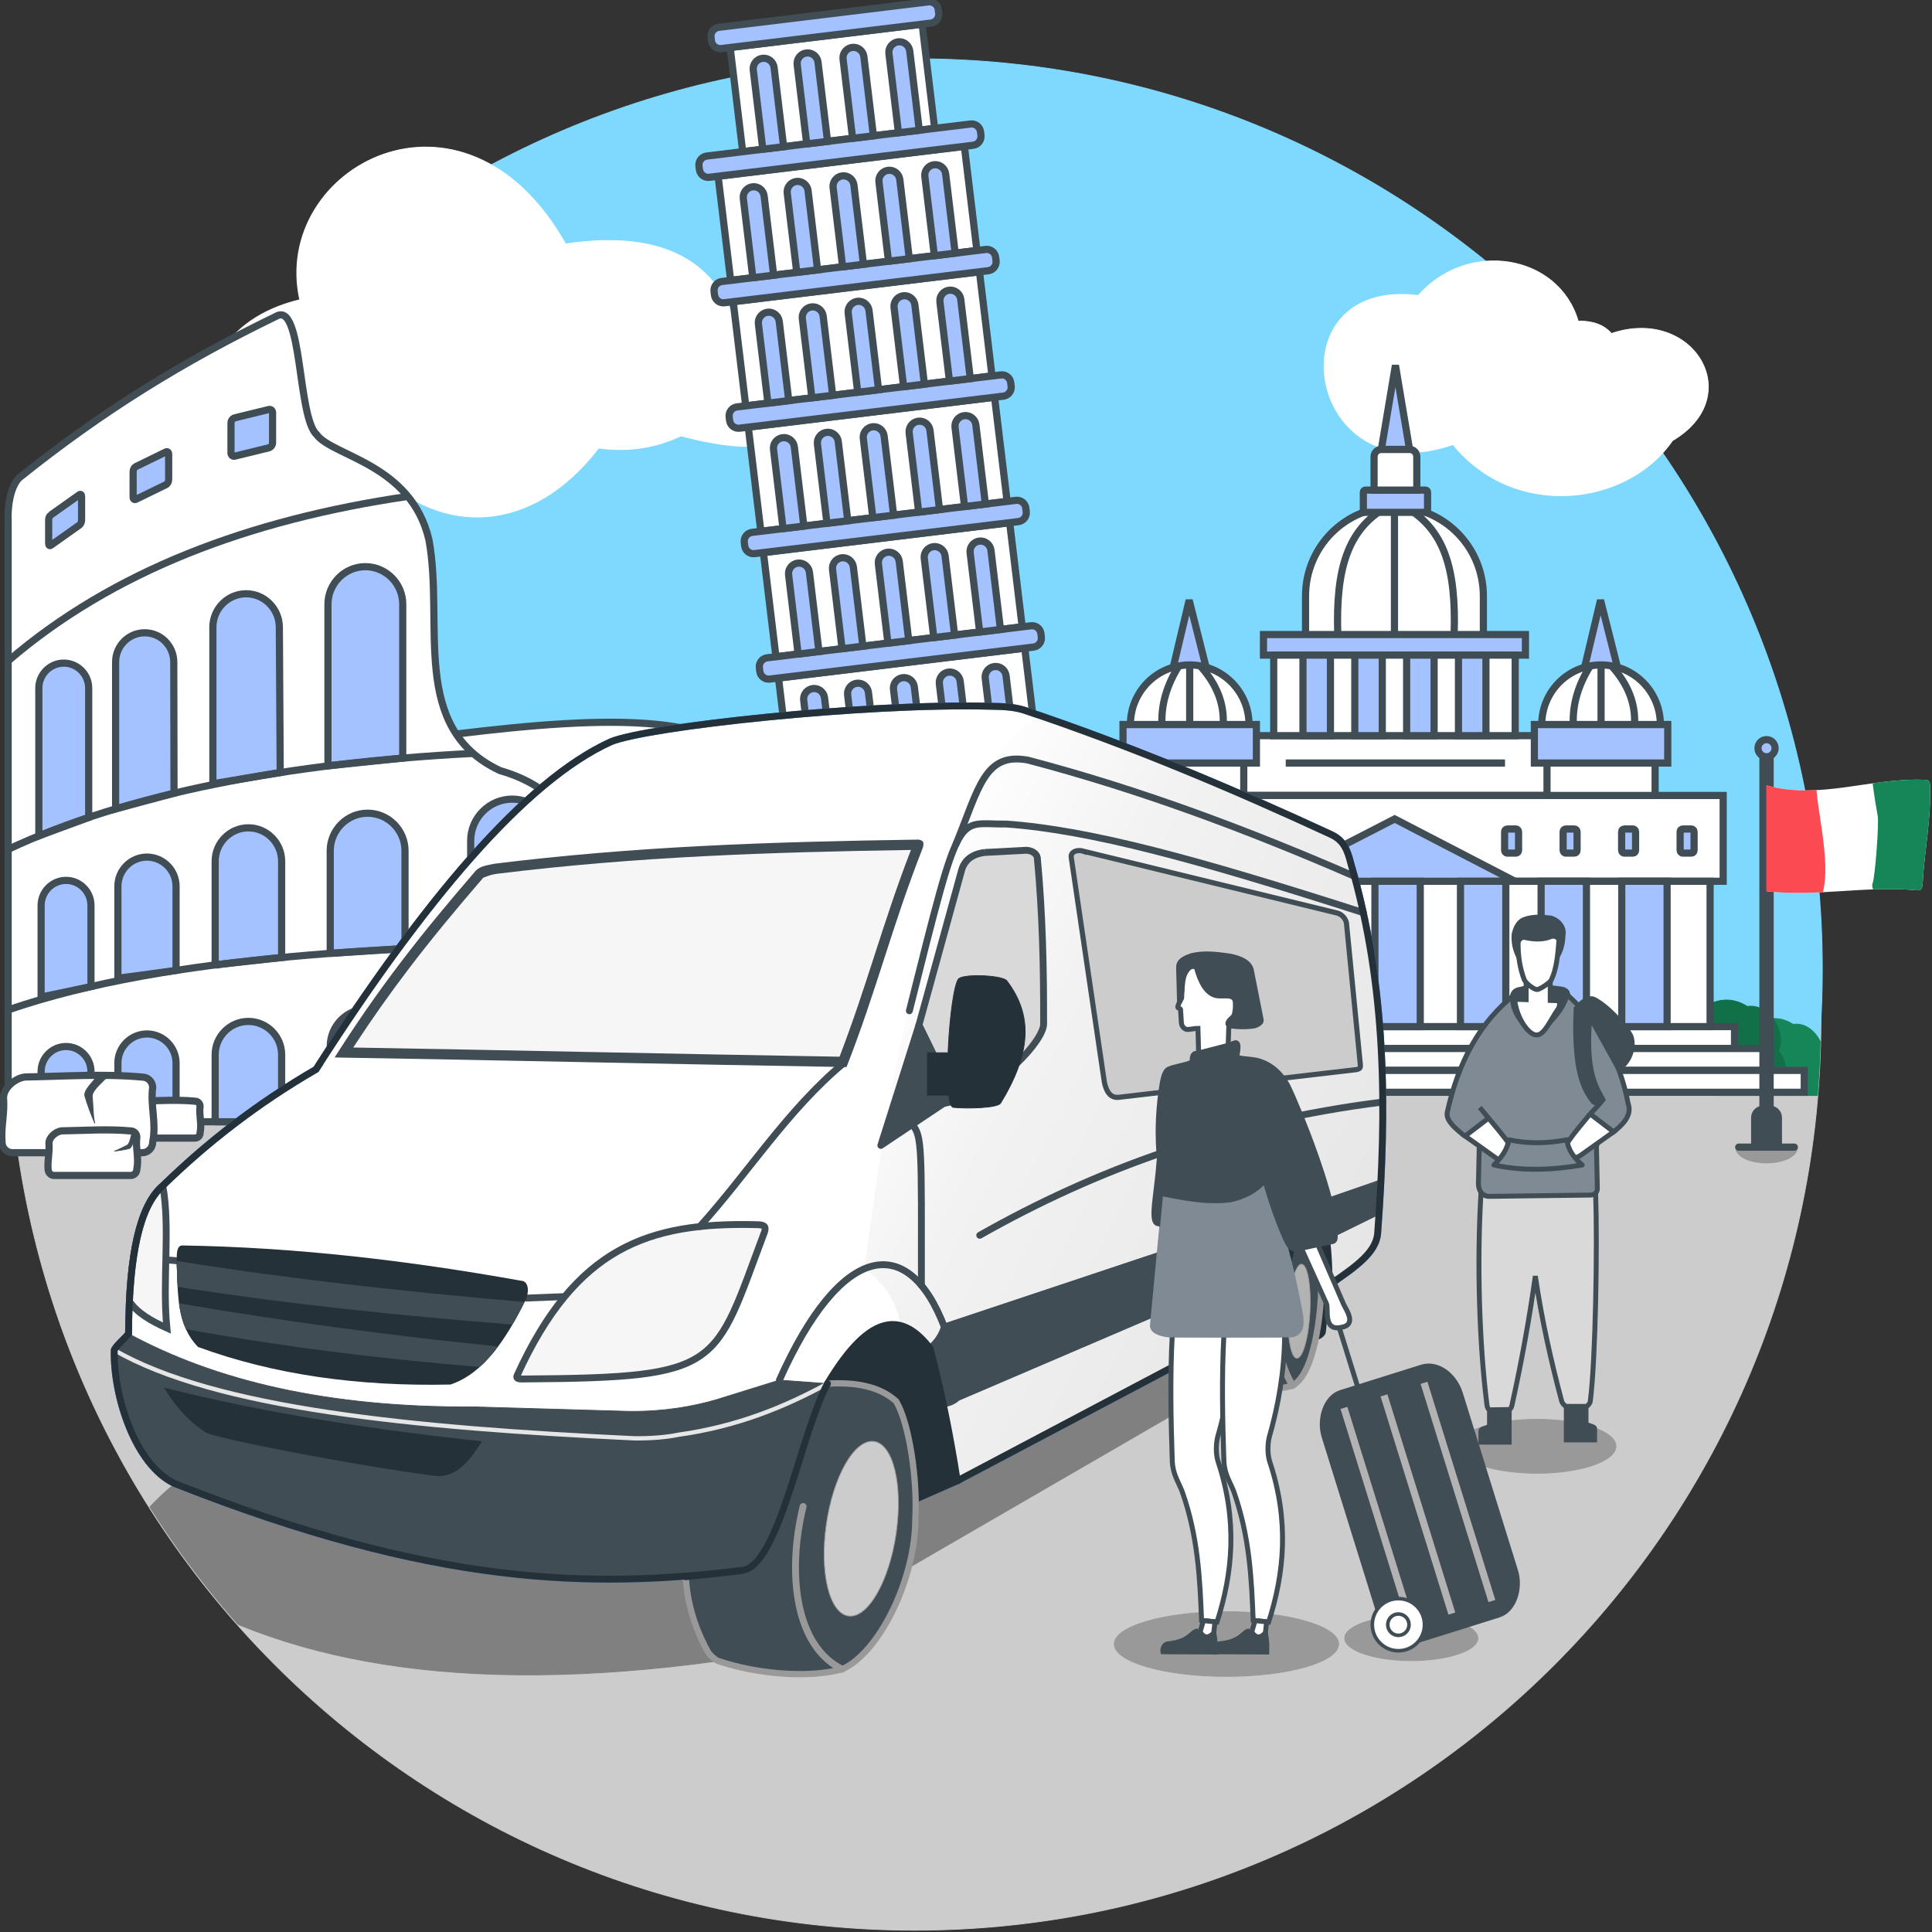 <?xml version="1.0" encoding="UTF-8"?>
<!DOCTYPE svg  PUBLIC '-//W3C//DTD SVG 1.1//EN'  'http://www.w3.org/Graphics/SVG/1.1/DTD/svg11.dtd'>
<svg width="2154px" height="2154px" clip-rule="evenodd" fill-rule="evenodd" image-rendering="optimizeQuality" shape-rendering="geometricPrecision" text-rendering="geometricPrecision" version="1.1" viewBox="0 0 2154000 2154000" xml:space="preserve" xmlns="http://www.w3.org/2000/svg">
 <rect x="0" y="0" width="2154000" height="2154000" fill="#333333" stroke="none"/>
 <defs>
  <style type="text/css">
   
    .str27 {stroke:white;stroke-width:77140;stroke-miterlimit:2.613}
    .str12 {stroke:#414D54;stroke-width:5500;stroke-miterlimit:2.613}
    .str31 {stroke:#414D54;stroke-width:5510;stroke-miterlimit:2.613}
    .str32 {stroke:#808A94;stroke-width:5510;stroke-miterlimit:2.613}
    .str33 {stroke:#414D54;stroke-width:5510;stroke-miterlimit:2.613}
    .str34 {stroke:#414D54;stroke-width:5510;stroke-miterlimit:2.613}
    .str39 {stroke:#414D54;stroke-width:4000;stroke-miterlimit:2.613}
    .str7 {stroke:#414D54;stroke-width:8000;stroke-miterlimit:2.613}
    .str38 {stroke:#B3B3B3;stroke-width:8000;stroke-miterlimit:2.613}
    .str10 {stroke:#414D54;stroke-width:8040;stroke-miterlimit:2.613}
    .str8 {stroke:#3E7DFF;stroke-width:1690;stroke-miterlimit:2.613}
    .str9 {stroke:#3E7DFF;stroke-width:1690;stroke-miterlimit:2.613}
    .str35 {stroke:#414D54;stroke-width:16000;stroke-miterlimit:2.613}
    .str6 {stroke:#117048;stroke-width:900;stroke-miterlimit:2.613}
    .str4 {stroke:#168658;stroke-width:900;stroke-miterlimit:2.613}
    .str2 {stroke:#7FD9FF;stroke-width:900;stroke-miterlimit:2.613}
    .str0 {stroke:gray;stroke-width:900;stroke-miterlimit:2.613}
    .str5 {stroke:#999999;stroke-width:900;stroke-miterlimit:2.613}
    .str28 {stroke:#999999;stroke-width:900;stroke-miterlimit:2.613}
    .str1 {stroke:#CCCCCC;stroke-width:900;stroke-miterlimit:2.613}
    .str3 {stroke:white;stroke-width:900;stroke-miterlimit:2.613}
    .str22 {stroke:#999999;stroke-width:7000;stroke-linecap:round;stroke-miterlimit:2.613}
    .str21 {stroke:#253138;stroke-width:7660;stroke-linecap:round;stroke-miterlimit:2.613}
    .str15 {stroke:#3E7DFF;stroke-width:7660;stroke-linecap:round;stroke-miterlimit:2.613}
    .str16 {stroke:#414D54;stroke-width:7660;stroke-linecap:round;stroke-miterlimit:2.613}
    .str25 {stroke:#999999;stroke-width:7660;stroke-linecap:round;stroke-miterlimit:2.613}
    .str26 {stroke:white;stroke-width:7660;stroke-linecap:round;stroke-miterlimit:2.613}
    .str24 {stroke:#E6E6E6;stroke-width:4790;stroke-linecap:round;stroke-miterlimit:2.613}
    .str20 {stroke:#253138;stroke-width:860;stroke-linecap:round;stroke-miterlimit:2.613}
    .str17 {stroke:#414D54;stroke-width:860;stroke-linecap:round;stroke-miterlimit:2.613}
    .str14 {stroke:gray;stroke-width:860;stroke-linecap:round;stroke-miterlimit:2.613}
    .str23 {stroke:#999999;stroke-width:860;stroke-linecap:round;stroke-miterlimit:2.613}
    .str30 {stroke:#414D54;stroke-width:7540;stroke-linecap:round;stroke-miterlimit:2.613}
    .str18 {stroke:#414D54;stroke-width:5740;stroke-linecap:round;stroke-miterlimit:2.613}
    .str13 {stroke:#414D54;stroke-width:5500;stroke-linecap:round;stroke-linejoin:round;stroke-miterlimit:2.613}
    .str11 {stroke:#3E7DFF;stroke-width:5210;stroke-linecap:round;stroke-linejoin:round;stroke-miterlimit:2.613}
    .str19 {stroke:#414D54;stroke-width:7660;stroke-linecap:round;stroke-linejoin:round;stroke-miterlimit:2.613}
    .str36 {stroke:#414D54;stroke-width:8000;stroke-linecap:round;stroke-linejoin:round;stroke-miterlimit:2.613}
    .str29 {stroke:#999999;stroke-width:8000;stroke-linecap:round;stroke-linejoin:round;stroke-miterlimit:2.613}
    .str37 {stroke:#414D54;stroke-width:900;stroke-linecap:round;stroke-linejoin:round;stroke-miterlimit:2.613}
    .fil3 {fill:none}
    .fil2 {fill:none;fill-rule:nonzero}
    .fil8 {fill:#117048}
    .fil24 {fill:#168658}
    .fil6 {fill:#168658}
    .fil19 {fill:#253138}
    .fil10 {fill:#3E7DFF}
    .fil13 {fill:#414D54}
    .fil4 {fill:#7FD9FF}
    .fil17 {fill:gray}
    .fil1 {fill:gray}
    .fil15 {fill:#808A94}
    .fil16 {fill:#808A94}
    .fil7 {fill:#999999}
    .fil23 {fill:#999999}
    .fil9 {fill:#A3C2FF}
    .fil21 {fill:#B3B3B3}
    .fil0 {fill:#CCCCCC}
    .fil20 {fill:#CCCCCC}
    .fil14 {fill:#D9D9D9}
    .fil22 {fill:#F6F6F6}
    .fil25 {fill:#FC4A53}
    .fil5 {fill:white}
    .fil11 {fill:#3E7DFF;fill-rule:nonzero}
    .fil12 {fill:#414D54;fill-rule:nonzero}
    .fil18 {fill:url(#a)}
   
  </style>
   <clipPath id="e">
    <path d="m23250 968630c-9130 54830-13880 111150-13880 168590 0 560450 452370 1014780 1010390 1014780s1010380-454330 1010380-1014780c0-30840-1370-61370-4050-91510l-2002840-77080z"/>
   </clipPath>
   <clipPath id="d">
    <path d="m10930 1080330c-1030 18830-1560 37800-1560 56890 0 560450 452370 1014780 1010390 1014780 558010 0 1010380-454330 1010380-1014770 1040-18830 1560-37800 1560-56890 0-560450-452360-1014780-1010380-1014780s-1010380 454330-1010390 1014770z"/>
   </clipPath>
   <clipPath id="c">
    <path d="m196960 1407510c0-10810 120-18370 5950-18950 126460 1980 252510 16800 378310 39390 7440 80 9680 11260 4470 21940-21900 44190-46930 81500-83410 93740-102900 2290-197140-10940-281490-41890-24080-24930-22210-57860-23830-94230z"/>
   </clipPath>
    <clipPath id="b">
     <path d="m2143600 984880c1960-36730 9740-72780 8200-109550-50-4970-2220-5870-6900-5950-60720-2130-116520 22550-175380 6280v117980c52700 6430 109500-5910 163770-1370 6990 860 9820 1060 10310-7390z"/>
    </clipPath>
  <linearGradient id="a" x1="1538960" x2="966230" y1="1372570" y2="1078350" gradientUnits="userSpaceOnUse">
   <stop stop-color="#E6E6E6" offset="0"/>
   <stop stop-color="#F2F2F2" offset=".671"/>
   <stop stop-color="#fff" offset="1"/>
  </linearGradient>
 </defs>
 
  
  <path class="fil0" d="m23250 968630c-9130 54830-13880 111150-13880 168590 0 560450 452370 1014780 1010390 1014780s1010380-454330 1010380-1014780c0-30840-1370-61370-4050-91510l-2002840-77080z"/>
  <g clip-path="url(#e)">
   
    
     <path id="1" class="fil1" d="m195020 1654110c127950 41770 455470 12740 583420 54510 73910 24130 53500 93140 22150 143200-289650 39850-491480 960-632860-92150-41660-30620-19780-66960 27290-105560z"/>
     <path class="fil2 str0" d="m195020 1654110c127950 41770 455470 12740 583420 54510 73910 24130 53500 93140 22150 143200-289650 39850-491480 960-632860-92150-41660-30620-19780-66960 27290-105560z"/>
    
   
  </g>
  <path class="fil3 str1" d="m23250 968630c-9130 54830-13880 111150-13880 168590 0 560450 452370 1014780 1010390 1014780s1010380-454330 1010380-1014780c0-30840-1370-61370-4050-91510l-2002840-77080z"/>
  <path class="fil4 str2" d="m24810 1248930c-9120-54830-13880-111150-13880-168590 0-560450 452370-1014780 1010390-1014780s1010380 454330 1010380 1014780c0 30840-1370 61370-4050 91510l-2002840 77080z"/>
  <path class="fil5 str3" d="m630540 271960c-113830-201930-328890-85270-296330 62250-174000 41820-112990 268450 87160 192580 70480 70570 171620 69820 245970-27230 31930 4320 62660 220 92000-13620 207810 56900 193340-109730 66830-103100-19020-89790-83640-127430-195630-110880z"/>
  <path class="fil5 str3" d="m1759530 357960c-21760-74250-122720-91350-178370-28560-163940-19980-124170 223650 38770 166170 68670 84450 194450 68780 244730-4330 83990-49430 23150-150210-68070-119430-8960-10210-21790-14040-37060-13850z"/>
  
  <g clip-path="url(#d)">
   
    <path class="fil6 str4" d="m1917060 1190810c-7210 10180-7550 20350-3550 30530h123210c1740-11700 3330-23380-5820-33780 8740-19360-9650-48990-31700-45470-11420-7260-22850-8220-34270-4220-12900-6400-21290-4210-25550 5840-14370 1080-20350 8680-21350 20140-6970 7740-7790 16630-970 26960z"/>
   
  </g>
  <path class="fil3" d="m10930 1080330c-1030 18830-1560 37800-1560 56890 0 560450 452370 1014780 1010390 1014780 558010 0 1010380-454330 1010380-1014770 1040-18830 1560-37800 1560-56890 0-560450-452360-1014780-1010380-1014780s-1010380 454330-1010390 1014770z"/>
  <ellipse class="fil7 str5" cx="1713520" cy="1612470" rx="88100" ry="30080"/>
  <path class="fil8 str6" d="m1858070 1175530c-7910 11150-8280 22310-3900 33460h135050c1910-12830 3650-25630-6380-37020 9570-21230-10580-53700-34740-49840-12520-7960-25050-9010-37570-4630-14130-7010-23330-4610-28010 6410-15740 1180-22300 9500-23390 22070-7640 8480-8550 18220-1060 29550z"/>
  
   <rect class="fil5 str7" x="1367110" y="820190" width="401410" height="66680"/>
   <rect class="fil5 str7" x="1195150" y="886880" width="726030" height="95670"/>
   <rect class="fil5 str7" x="1182520" y="1144580" width="751300" height="24400"/>
   <rect class="fil5 str7" x="1143640" y="1168980" width="829060" height="24400"/>
   <rect class="fil5 str7" x="1104760" y="1193390" width="906820" height="24400"/>
   <rect class="fil5 str7" x="1209730" y="982540" width="696870" height="162040"/>
   <rect class="fil5 str7" x="1266150" y="850700" width="120520" height="36170"/>
   <rect class="fil5 str7" x="1724770" y="850700" width="120520" height="36170"/>
   <rect class="fil9 str7" x="1252060" y="807750" width="148710" height="42950"/>
   <rect class="fil9 str7" x="1710680" y="807750" width="148710" height="42950"/>
   <polygon class="fil9 str7" points="1308110 743740 1325800 669120 1344710 744100"/>
   <path class="fil5 str7" d="m1260290 807750c0-36680 29610-66410 66120-66410 36520 0 66130 29730 66130 66410h-132250z"/>
   <polygon class="fil9 str7" points="1766730 743740 1784430 669120 1803340 744100"/>
   <path class="fil5 str7" d="m1718910 807750c0-36680 29610-66410 66130-66410 36510 0 66120 29730 66120 66410h-132250z"/>
   <line class="fil3 str7" x1="1326410" x2="1326410" y1="807750" y2="741340"/>
   <line class="fil3 str7" x1="1785040" x2="1785040" y1="807750" y2="741340"/>
   <path class="fil3 str7" d="m1295460 807750c-950-22420 5530-44170 18840-65290"/>
   <path class="fil3 str7" d="m1754080 807750c-950-22420 5530-44170 18840-65290"/>
   <path class="fil3 str7" d="m1338020 742360c18850 20800 26950 42640 25720 65390"/>
   <path class="fil3 str7" d="m1796640 742360c18850 20800 26950 42640 25720 65390"/>
   <path class="fil5 str7" d="m1455550 664500c0-54990 44380-99570 99130-99570 54760 0 99140 44580 99140 99570v56610h-198270v-56610z"/>
   <rect class="fil9 str7" x="1408650" y="707450" width="292070" height="22940"/>
   <rect class="fil5 str7" x="1420070" y="730390" width="269230" height="89800"/>
   <line class="fil3 str7" x1="1554690" x2="1554690" y1="707450" y2="564930"/>
   <path class="fil3 str7" d="m1491490 707450c-2410-73570 11020-117050 54240-142120"/>
   <path class="fil3 str7" d="m1621240 707450c2410-73570-11020-117050-54240-142120"/>
   <path class="fil9 str7" d="m1.52e6 571200h71600v-22490c0-1270-1050-2320-2320-2320h-66960c-1280 0-2320 1050-2320 2320v22490z"/>
   <path class="fil5 str7" d="m1531970 546390h47630v-37260c0-4470-3660-8130-8130-8130h-31360c-4480 0-8140 3660-8140 8130v37260z"/>
   <polygon class="fil9 str7" points="1571500 501000 1540070 501000 1555780 407290"/>
   <polygon class="fil9 str7" points="1689060 982540 1419840 982540 1554940 913050"/>
   <rect class="fil9 str7" x="1258480" y="982540" width="50540" height="162040"/>
   <rect class="fil9 str7" x="1628300" y="982540" width="50540" height="162040"/>
   <rect class="fil9 str7" x="1532900" y="982540" width="50540" height="162040"/>
   <rect class="fil9 str7" x="1348380" y="982540" width="50540" height="162040"/>
   <rect class="fil9 str7" x="1718200" y="982540" width="50540" height="162040"/>
   <rect class="fil9 str7" x="1438290" y="982540" width="50540" height="162040"/>
   <rect class="fil9 str7" x="1808110" y="982540" width="50540" height="162040"/>
   
    <rect class="fil9 str7" x="1452690" y="730390" width="30620" height="89800"/>
    <rect class="fil9 str7" x="1510480" y="730390" width="30620" height="89800"/>
    <rect class="fil9 str7" x="1568270" y="730390" width="30620" height="89800"/>
    <rect class="fil9 str7" x="1626060" y="730390" width="30620" height="89800"/>
   
   <rect class="fil9 str7" x="1223800" y="924270" width="15550" height="26840" rx="2910" ry="2920"/>
   <rect class="fil9 str7" x="1419480" y="924270" width="15550" height="26840" rx="2910" ry="2920"/>
   <rect class="fil9 str7" x="1289030" y="924270" width="15550" height="26840" rx="2910" ry="2920"/>
   <rect class="fil9 str7" x="1742740" y="924270" width="15550" height="26840" rx="2910" ry="2920"/>
   <rect class="fil9 str7" x="1354250" y="924270" width="15550" height="26840" rx="2910" ry="2920"/>
   <rect class="fil9 str7" x="1807960" y="924270" width="15550" height="26840" rx="2910" ry="2920"/>
   <rect class="fil9 str7" x="1677510" y="924270" width="15550" height="26840" rx="2910" ry="2920"/>
   <rect class="fil9 str7" x="1873190" y="924270" width="15550" height="26840" rx="2910" ry="2920"/>
   <line class="fil3 str7" x1="1433480" x2="1677970" y1="850700" y2="850700"/>
  
  <path class="fil10 str8" d="m1151440 1234660h-89930v-90810c0-24730 20240-44970 44970-44970s44960 20240 44960 44970v90810z"/>
  
   <path class="fil10" d="m993570 1234660h-89930v-107910c0-24730 20230-44960 44960-44960s44970 20230 44970 44960v107910z"/>
   <path id="1" class="fil11" d="m903640 1233820h89930v1690h-89930l-840-850 840-840zm0 1690h-840v-850l840 850zm830-108760v107910h-1670v-107910h1670zm44130-45810v1690l-2260 60-2240 170-2200 280-2160 390-2130 500-2090 590-2050 700-2e3 790-1960 890-1900 980-1850 1060-1790 1160-1730 1230-1670 1310-1600 1390-1540 1470-1460 1530-1390 1600-1310 1670-1240 1730-1150 1790-1060 1850-980 1900-890 1950-790 2010-690 2040-600 2090-500 2130-380 2170-290 2200-170 2230-60 2260h-1670l60-2350 180-2320 290-2280 400-2260 520-2210 620-2170 720-2120 820-2080 930-2030 1010-1970 1110-1920 1190-1860 1280-1800 1360-1730 1450-1660 1510-1600 1600-1520 1660-1440 1730-1360 1800-1280 1860-1190 1910-1110 1980-1020 2030-920 2070-820 2130-720 2170-620 2210-520 2250-400 2290-290 2310-180 2350-60zm0 850v-850 850zm45800 44960h-1670l-60-2260-170-2230-280-2200-390-2170-500-2130-590-2090-700-2040-790-2010-890-1950-970-1900-1070-1850-1150-1790-1230-1730-1320-1670-1390-1600-1460-1530-1540-1470-1600-1390-1670-1310-1730-1230-1790-1160-1850-1060-1900-980-1950-890-2010-790-2040-700-2090-590-2130-500-2170-390-2200-280-2240-170-2260-60v-1690l2350 60 2320 180 2280 290 2250 400 2210 520 2170 620 2130 720 2080 820 2020 920 1980 1020 1910 1100 1860 1200 1800 1280 1730 1360 1670 1440 1590 1520 1520 1600 1440 1660 1360 1730 1280 1800 1200 1860 1100 1910 1020 1980 920 2030 820 2080 730 2120 620 2170 510 2210 400 2260 300 2280 170 2320 60 2350zm-1670 107910v-107910h1670v107910l-830 850-840-850zm1670 0v850h-830l830-850z"/>
  
  
   <path class="fil10" d="m1000850 1010560h-89930v-109970c0-24730 20240-44960 44970-44960s44960 20230 44960 44960v109970z"/>
   <path id="1" class="fil11" d="m910920 1009710h89930v1700h-89930l-840-850 840-850zm0 1700h-840v-850l840 850zm840-110820v109970h-1680v-109970h1680zm44130-45810v1690l-2270 60-2230 170-2200 290-2170 390-2130 490-2090 600-2050 690-2e3 800-1950 880-1900 980-1850 1070-1790 1150-1730 1230-1670 1310-1600 1390-1540 1470-1460 1530-1390 1600-1320 1670-1230 1730-1150 1790-1060 1850-980 1900-890 1950-790 2010-700 2040-590 2090-500 2130-390 2170-280 2200-170 2230-60 2260h-1680l60-2350 180-2320 290-2280 410-2250 510-2220 620-2170 730-2130 820-2070 920-2030 1010-1980 1110-1910 1200-1860 1280-1800 1360-1730 1440-1670 1520-1590 1590-1520 1670-1440 1730-1360 1790-1280 1860-1200 1920-1100 1970-1020 2030-920 2080-820 2130-720 2170-620 2210-520 2250-400 2280-290 2320-180 2350-60zm0 850v-850 850zm45800 44960h-1680l-60-2260-170-2230-280-2200-390-2170-490-2130-600-2090-690-2040-800-2010-880-1950-980-1900-1070-1850-1150-1790-1230-1730-1310-1670-1390-1600-1470-1530-1530-1470-1610-1390-1660-1310-1740-1230-1790-1150-1840-1070-1910-980-1950-880-2e3 -800-2050-690-2090-600-2130-490-2170-390-2200-290-2230-170-2260-60v-1690l2340 60 2320 180 2290 290 2250 400 2210 520 2170 620 2120 720 2080 820 2030 920 1970 1020 1920 1100 1860 1200 1800 1280 1730 1360 1660 1440 1590 1520 1520 1590 1450 1670 1360 1730 1280 1800 1190 1860 1110 1910 1020 1980 920 2030 820 2070 720 2130 620 2170 520 2220 400 2250 290 2280 180 2320 60 2350zm-1680 109970v-109970h1680v109970l-840 850-840-850zm1680 0v850h-840l840-850z"/>
  
  <path class="fil10 str9" d="m1282430 1234660h-80940v-81730c0-22260 18210-40470 40470-40470s40470 18210 40470 40470v81730z"/>
  <path class="fil5 str7" d="m524780 937450c70460 82460 111550 230770 182010 313230h197620c-18440-126760-36890-253520-55330-380280-29810-78110-172720-72460-340480-52020-4400 61640 20580 57430 16180 119070z"/>
  <path class="fil5 str7" d="m353120 484680c-21660-19930-15720-148150-44740-132290-104040 50400-194470 106050-287280 180620-9720 10370-12830 31920-12030 48330v669340h697720c-5210-170360-11630-352800-149170-391460-101450-47520-62150-162700-79390-257340-19650-84570-107270-93030-125110-117200z"/>
  <path class="fil9 str7" d="m524780 1250680h92620v-93540c0-25480-20840-46320-46310-46320s-46310 20840-46310 46320v93540z"/>
  <path class="fil9 str7" d="m724560 1250680h92630v-111150c0-25480-20850-46320-46320-46320s-46310 20840-46310 46320v111150z"/>
  <path class="fil9 str7" d="m524780 1050520h92620v-113270c0-25470-20840-46310-46310-46310s-46310 20840-46310 46310v113270z"/>
  <path class="fil9 str7" d="m724560 1025320h92630v-133370c0-25480-20850-46320-46320-46320s-46310 20840-46310 46320v133370z"/>
  <path class="fil9 str7" d="m131440 1250680h64840v-65480c0-17830-14590-32420-32420-32420-17840 0-32420 14590-32420 32420v65480z"/>
  <path class="fil9 str7" d="m131440 1090680 64840-8760v-93780c0-17910-14590-32560-32420-32560s-32420 14650-32420 32560v102540z"/>
  <path class="fil9 str7" d="m128900 901870 65110-17490-270-146330c-40-17920-14590-32570-32420-32570-17840 0-32420 14660-32420 32570v163820z"/>
  <path class="fil9 str7" d="m239880 1250670h74110v-74820c0-20380-16670-37060-37050-37060s-37060 16680-37060 37060v74820z"/>
  <path class="fil9 str7" d="m239890 1075770 74100-8260v-107350c0-20460-16680-37210-37050-37210h-10c-20370 0-37040 16750-37040 37210v115610z"/>
  <path class="fil9 str7" d="m237340 873780 75070-12430-970-162150c-110-20470-16670-37210-37040-37210h-10c-20370 0-37050 16750-37050 37210v174580z"/>
  <path class="fil9 str7" d="m45850 1250680h55570v-56130c0-15280-12500-27790-27780-27790h-10c-15280 0-27780 12510-27780 27790v56130z"/>
  <path class="fil9 str7" d="m45850 1111610 55570-11670v-90480c0-15350-12500-27910-27780-27910h-10c-15280 0-27780 12560-27780 27910v102150z"/>
  <path class="fil9 str7" d="m43300 931920 55580-20530v-144170c0-15350-12500-27910-27780-27910h-10c-15280 0-27790 12560-27790 27910v164700z"/>
  <path class="fil9 str7" d="m368190 1250670h83360v-84180c0-22930-18760-41680-41680-41680-22930 0-41680 18750-41680 41680v84180z"/>
  <path class="fil9 str7" d="m368180 1062940 83370-5410v-109020c0-23030-18760-41870-41680-41870h-10c-22920 0-41680 18840-41680 41870v114430z"/>
  <path class="fil9 str7" d="m365640 853800 83370-8600v-171550c0-23030-18760-41860-41680-41860h-10c-22920 0-41680 18840-41680 41860v180150z"/>
  <path class="fil3 str7" d="m9070 1125930c183680-62780 428830-69480 682160-77840"/>
  <path class="fil3 str7" d="m9070 946930c132390-62100 312300-96430 518470-106970"/>
  <path class="fil3 str7" d="m9070 736890c116500-100110 268200-157430 445650-183440"/>
  <path class="fil9 str7" d="m56680 574110 31860-22570c1330-940 2410-70 2410 1920v26590c0 1990-1080 4380-2410 5320l-31860 22570c-1330 940-2420 80-2420-1910v-26590c0-1990 1090-4390 2420-5330z"/>
  <path class="fil9 str7" d="m151580 520150 33290-16230c1740-850 3160 220 3160 2370v28690c0 2150-1420 4610-3160 5460l-33290 16230c-1730 850-3160-220-3160-2370v-28700c0-2150 1430-4600 3160-5450z"/>
  <path class="fil9 str7" d="m261860 465820 37700-9230c2370-580 4320 1e3 4320 3520v33570c0 2520-1950 5050-4320 5630l-37700 9240c-2380 580-4320-1e3 -4320-3520v-33570c0-2520 1940-5060 4320-5640z"/>
  
   
    
     <polygon class="fil5" points="814070 52950 1028060 26970 1042040 143120 828050 169100"/>
     <path id="1" class="fil12" d="m1028540 30960-213990 25980-960-7980 213990-25980 4430 3510-3470 4470zm-960-7980 3950-480 480 3990-4430-3510zm10520 120620-13990-116150 7900-960 13980 116150-3470 4470-4420-3510zm7890-960 480 3990-3950 480 3470-4470zm-218420 22480 213990-25990 960 7980-213990 25980-4430-3510 3470-4460zm960 7970-3950 480-480-3990 4430 3510zm-10510-120620 13980 116150-7900 960-13980-116150 3470-4470 4430 3510zm-7900 960-480-3990 3950-480-3470 4470z"/>
    
    <polygon class="fil5 str10" points="800620 196480 1075190 163150 1089170 279300 814600 312640"/>
    <polygon class="fil5 str10" points="817450 336340 1092020 303010 1106000 419160 831430 452500"/>
    <polygon class="fil5 str10" points="834280 476200 1108850 442860 1122840 559020 848260 592360"/>
    <polygon class="fil5 str10" points="851120 616060 1125690 582720 1139670 698880 865100 732220"/>
    <polygon class="fil5 str10" points="867950 755920 1142520 722580 1156500 838740 881930 872070"/>
    <polygon class="fil5 str10" points="884790 895780 1159360 862440 1173340 978600 898770 1011930"/>
    <polygon class="fil5 str10" points="901620 1035640 1176190 1002300 1190170 1118450 915600 1151790"/>
   
   
    
     <path class="fil9" d="m801420 30440 233590-28360c5430-670 10400 3240 11060 8670l470 3960c660 5430-3250 10410-8680 11070l-233590 28360c-5430 660-10400-3240-11050-8670l-480-3970c-660-5420 3250-10410 8680-11060z"/>
     <path id="1" class="fil12" d="m1035490 6060-233590 28360-960-7970 233590-28360 960 7970zm14530 4210-7900 960-100-600-160-560-100-270-110-270-120-260-140-250-150-240-160-240-170-230-180-220-400-420-220-190-210-180-230-170-250-170-240-150-250-130-270-130-270-110-260-100-280-90-280-70-290-60-290-50-290-30-290-20h-310l-300 10-310 30-960-7970 710-70 700-30h700l690 40 690 80 680 100 670 140 650 170 650 210 630 230 620 270 600 280 590 330 570 340 550 380 530 390 530 430 490 450 470 470 450 490 430 530 410 540 370 550 360 580 320 610 300 620 270 640 240 650 200 670 170 680 140 700 110 710zm-7420 4920-480-3960 7900-960 470 3960-7890 960zm-4260 14580-960-7980 310-50 300-60 290-70 280-90 280-100 270-110 260-130 260-140 250-150 240-160 230-170 220-190 210-190 210-210 190-210 180-220 180-240 160-240 150-240 140-250 120-260 110-260 100-280 90-270 70-270 60-290 50-280 30-280 10-300 10-290-40-600 7890-960 70 710 30 710v710l-40 700-80 690-110 690-140 660-170 670-210 650-240 630-260 620-290 610-320 590-360 570-370 550-400 540-420 520-450 490-470 470-500 450-510 430-540 400-560 380-580 360-590 320-620 300-630 260-650 240-670 200-670 170-690 140-710 110zm-234550 20380 233590-28360 960 7980-233590 28360-960-7980zm-14520-4200 7890-960 50 300 60 290 70 290 80 270 100 280 110 260 130 260 280 500 160 230 180 230 180 220 190 210 210 210 210 190 220 180 230 180 240 160 250 150 250 140 260 120 270 120 260 90 280 90 290 80 280 60 290 40 290 30 300 20h300l300-10 310-30 960 7980-700 60-710 40-690-10-700-40-690-70-680-110-670-140-650-170-640-200-640-240-610-260-610-290-590-320-570-350-550-370-530-400-520-430-500-450-470-470-450-490-430-520-400-540-380-560-360-580-320-600-300-620-270-640-230-650-210-680-170-680-140-690-100-710zm7420-4930 470 3970-7890 960-480-3970 7900-960zm4250-14570 960 7970-300 50-300 60-300 70-280 90-280 100-270 120-260 120-260 140-240 150-240 160-240 180-220 180-420 400-190 220-180 220-180 230-160 240-150 240-130 250-130 260-110 260-100 280-90 270-70 270-60 290-50 280-30 290-10 290v300l10 290 30 300-7900 960-70-710-30-710 10-700 40-700 70-700 110-680 140-670 180-660 200-660 240-630 260-620 290-600 330-600 350-570 370-550 400-530 420-520 450-500 470-470 500-450 520-430 530-400 560-380 580-350 600-330 610-290 630-270 660-240 660-200 680-170 690-140 700-100z"/>
    
    <path class="fil9 str10" d="m787920 173980 294250-35730c5410-660 10370 3250 11020 8680l480 3960c650 5430-3240 10410-8640 11060l-294250 35730c-5410 660-10370-3250-11020-8680l-480-3960c-650-5430 3240-10410 8640-11060z"/>
    <path class="fil9 str10" d="m804760 313840 294250-35730c5410-660 10360 3250 11010 8680l480 3960c660 5430-3230 10410-8640 11060l-294250 35730c-5400 650-10360-3250-11020-8680l-470-3960c-660-5430 3230-10410 8640-11060z"/>
    <path class="fil9 str10" d="m821590 453690 294250-35720c5410-660 10370 3250 11020 8680l480 3960c650 5420-3240 10400-8640 11060l-294260 35730c-5400 650-10360-3250-11010-8680l-480-3960c-650-5430 3230-10410 8640-11070z"/>
    <path class="fil9 str10" d="m838430 593550 294250-35720c5400-660 10360 3250 11010 8670l480 3960c650 5430-3240 10410-8640 11070l-294250 35720c-5410 660-10370-3240-11020-8670l-480-3960c-650-5430 3240-10410 8650-11070z"/>
    <path class="fil9 str10" d="m855260 733410 294250-35730c5410-650 10360 3250 11020 8680l470 3960c660 5430-3230 10410-8640 11070l-294250 35720c-5400 660-10360-3240-11020-8670l-470-3970c-660-5430 3230-10400 8640-11060z"/>
    <path class="fil9 str10" d="m872090 873270 294250-35730c5410-650 10370 3250 11020 8680l480 3960c650 5430-3240 10410-8640 11070l-294250 35720c-5410 660-10370-3250-11020-8680l-480-3960c-650-5430 3240-10410 8640-11060z"/>
    <path class="fil9 str10" d="m888930 1013130 294250-35730c5410-660 10360 3250 11010 8680l480 3960c660 5430-3230 10410-8640 11060l-294250 35730c-5400 660-10360-3250-11020-8680l-470-3960c-660-5430 3230-10410 8640-11060z"/>
   
   
    <path class="fil9 str10" d="m850450 166380 23210-2810-10630-88360c-770-6380-6620-10970-13000-10190h-10c-6380 780-10970 6630-10200 13010l10630 88350z"/>
    <path class="fil9 str10" d="m839350 309630 23210-2810-10630-88360c-770-6380-6620-10970-13000-10190h-10c-6380 780-10970 6630-10200 13010l10630 88350z"/>
    <path class="fil9 str10" d="m856190 449490 23200-2810-10630-88360c-770-6380-6620-10970-13000-10190-6380 770-10980 6630-10210 13010l10640 88350z"/>
    <path class="fil9 str10" d="m873020 589350 23210-2820-10640-88350c-760-6380-6610-10970-13000-10190-6380 770-10970 6630-10200 13010l10630 88350z"/>
    <path class="fil9 str10" d="m889850 729210 23210-2820-10630-88350c-770-6380-6620-10970-13000-10190-6380 770-10980 6630-10210 13010l10630 88350z"/>
    <path class="fil9 str10" d="m906690 869070 23210-2820-10640-88350c-770-6380-6620-10970-13000-10200-6380 780-10970 6630-10210 13020l10640 88350z"/>
    <path class="fil9 str10" d="m923520 1008930 23210-2820-10630-88350c-770-6380-6620-10970-13000-10200h-10c-6380 780-10970 6630-10200 13010l10630 88360z"/>
    <path class="fil9 str10" d="m940360 1148790 23200-2820-10630-88350c-770-6390-6620-10970-13000-10200-6380 780-10980 6630-10210 13010l10640 88360z"/>
    <path class="fil9 str10" d="m1001700 148020 23210-2820-10630-88350c-770-6380-6620-10970-13000-10190-6390 770-10980 6630-10210 13010l10630 88350z"/>
    <path class="fil9 str10" d="m990600 291270 23210-2820-10630-88350c-770-6380-6620-10970-13000-10190h-10c-6380 770-10970 6630-10200 13010l10630 88350z"/>
    <path class="fil9 str10" d="m1007440 431130 23210-2820-10640-88350c-770-6380-6620-10970-13000-10200-6380 780-10970 6640-10210 13020l10640 88350z"/>
    <path class="fil9 str10" d="m1024270 570990 23210-2820-10640-88350c-760-6380-6610-10970-12990-10200h-10c-6380 780-10970 6630-10200 13020l10630 88350z"/>
    <path class="fil9 str10" d="m1041110 710850 23200-2820-10630-88350c-770-6390-6620-10970-13000-10200-6380 780-10980 6630-10210 13010l10640 88360z"/>
    <path class="fil9 str10" d="m1057940 850700 23210-2810-10640-88350c-770-6390-6610-10980-13000-10200-6380 780-10970 6630-10210 13010l10640 88350z"/>
    <path class="fil9 str10" d="m1074770 990560 23210-2810-10630-88360c-770-6380-6620-10970-13000-10190h-10c-6380 770-10970 6630-10200 13010l10630 88350z"/>
    <path class="fil9 str10" d="m1091610 1130420 23210-2820-10640-88350c-770-6380-6620-10970-13000-10190-6380 770-10970 6630-10210 13010l10640 88350z"/>
    <path class="fil9 str10" d="m1041740 285060 23210-2820-10630-88350c-770-6380-6620-10970-13000-10190h-10c-6380 770-10970 6630-10200 13010l10630 88350z"/>
    <path class="fil9 str10" d="m1058580 424920 23200-2820-10630-88350c-770-6380-6620-10970-13000-10190-6380 770-10980 6630-10210 13010l10640 88350z"/>
    <path class="fil9 str10" d="m1075410 564780 23210-2820-10640-88350c-760-6380-6610-10970-13000-10200-6380 780-10970 6640-10200 13020l10630 88350z"/>
    <path class="fil9 str10" d="m1092240 704640 23210-2820-10630-88350c-770-6380-6620-10970-13000-10200h-10c-6380 780-10970 6630-10200 13020l10630 88350z"/>
    <path class="fil9 str10" d="m1109080 844500 23210-2820-10640-88350c-770-6390-6620-10970-13000-10200-6380 780-10970 6630-10210 13010l10640 88360z"/>
    <path class="fil9 str10" d="m1125910 984350 23210-2810-10630-88350c-770-6390-6620-10980-13000-10200h-10c-6380 770-10970 6630-10200 13010l10630 88350z"/>
    <path class="fil9 str10" d="m1142750 1124210 23200-2810-10630-88360c-770-6380-6620-10970-13000-10190-6380 770-10980 6630-10210 13010l10640 88350z"/>
    <path class="fil9 str10" d="m950570 154230 23200-2820-10630-88350c-770-6380-6620-10970-13000-10200-6380 780-10980 6640-10210 13020l10640 88350z"/>
    <path class="fil9 str10" d="m939470 297480 23200-2820-10630-88350c-770-6380-6620-10970-13000-10200-6380 780-10980 6640-10210 13020l10640 88350z"/>
    <path class="fil9 str10" d="m956300 437340 23210-2820-10640-88350c-770-6380-6620-10970-13000-10200-6380 780-10970 6630-10210 13020l10640 88350z"/>
    <path class="fil9 str10" d="m973130 577200 23210-2820-10630-88350c-770-6390-6620-10970-13000-10200-6390 780-10980 6630-10210 13020l10630 88350z"/>
    <path class="fil9 str10" d="m989970 717060 23210-2820-10640-88350c-770-6390-6620-10970-13000-10200-6380 780-10980 6630-10210 13010l10640 88360z"/>
    <path class="fil9 str10" d="m1006800 856910 23210-2810-10630-88360c-770-6380-6620-10970-13000-10190h-10c-6380 770-10970 6630-10200 13010l10630 88350z"/>
    <path class="fil9 str10" d="m1023640 996770 23200-2820-10630-88350c-770-6380-6620-10970-13000-10190-6380 770-10980 6630-10210 13010l10640 88350z"/>
    <path class="fil9 str10" d="m1040470 1136630 23210-2820-10640-88350c-770-6380-6620-10970-13000-10190-6380 770-10970 6630-10200 13010l10630 88350z"/>
    <path class="fil9 str10" d="m899430 160440 23210-2820-10640-88350c-770-6380-6620-10970-13000-10200-6380 780-10980 6630-10210 13020l10640 88350z"/>
    <path class="fil9 str10" d="m888330 303690 23210-2820-10640-88350c-770-6380-6620-10970-13000-10200-6380 780-10980 6630-10210 13020l10640 88350z"/>
    <path class="fil9 str10" d="m905160 443550 23210-2820-10630-88350c-770-6380-6620-10970-13000-10200h-10c-6380 780-10970 6630-10200 13020l10630 88350z"/>
    <path class="fil9 str10" d="m922000 583410 23200-2820-10630-88350c-770-6390-6620-10970-13000-10200-6380 780-10980 6630-10210 13010l10640 88360z"/>
    <path class="fil9 str10" d="m938830 723260 23210-2810-10640-88360c-760-6380-6610-10970-13000-10190-6380 770-10970 6630-10200 13010l10630 88350z"/>
    <path class="fil9 str10" d="m955660 863120 23210-2820-10630-88350c-770-6380-6620-10970-13000-10190h-10c-6380 770-10970 6630-10200 13010l10630 88350z"/>
    <path class="fil9 str10" d="m972500 1002980 23210-2820-10640-88350c-770-6380-6620-10970-13000-10190-6380 770-10980 6630-10210 13010l10640 88350z"/>
    <path class="fil9 str10" d="m989330 1142840 23210-2820-10630-88350c-770-6380-6620-10970-13000-10200h-10c-6380 780-10970 6640-10200 13020l10630 88350z"/>
   
  
  <line class="fil3 str11" x1="1741290" x2="1793940" y1="1204640" y2="1204820"/>
  
   <path class="fil13 str12" d="m1682600 1570540h-21940v18090c60 3890-9560 3710-9550 6490v12750h31490v-37330z"/>
   <path class="fil13 str12" d="m1746300 1568010h21940v18090c-60 3900 9560 3710 9560 6490v12760h-31500v-37340z"/>
   <path class="fil14 str12" d="m1660660 1571840c-1960-700-2660-3920-2910-5940-8610-68750-11230-158960-6560-236570 42600 270 85210 530 127810 790 2e3 60180 10 185330-5990 232270-260 2020-2740 5300-4770 5620h-21940c-2020-590-4610-3740-5110-5610-11960-44940-22320-91090-29450-139670-6700 48210-15460 95740-25760 142740-410 1880-1020 5130-3380 6030-8740 270-13200 80-21940 340z"/>
   <path class="fil15 str12" d="m1649270 1276000c-5970-3560-11940-7120-17910-10690-9230-7650-19310-16030-17900-24780 12320-56480 36540-101590 75960-132160 19910-3540 38890-720 58160 940 35260 31950 58160 70930 67620 121020 4520 12880-5240 23080-16200 31580-5160-3400-8150-3400-13310-6800-1930 7770-3870 15550-5800 23320 320 15390 640 30780 970 46160 240 4420-2550 7490-7260 7780-37740 480-75470 970-113210 1450-7900 0-12170-6560-12090-14570 320-14420 640-28830 970-43250z"/>
   <path class="fil13 str12" d="m1727590 1140290c-9280-1670-21350 1040-30630-630-6610-8140-10840-17420-10680-28790 170-3660 2770-6350 6340-7340 17370-4670 31140-3340 49660-530 4060 1130 6070 4030 5300 6310-5420 13530-8880 18790-19990 30980z"/>
   <path class="fil13 str12" d="m1736430 1065990c-14350 440-28690 880-43040 1330-2950-6730-6e3 -13300-5350-25290 2030-9660 6230-15500 12580-17250 9030-3080 18670-2390 28540-1220 9840 3120 14600 11220 13550 17740-350 12130-3030 19040-6280 24690z"/>
   <path class="fil13 str12" d="m1757230 1124400c-3020 70150 8580 90610 19280 104060 2230 2460 8910 30 10570-2520-8190-14910-19720-32270-14610-92320 10690 19250 21380 38490 32070 57740 14310-7420 19170-29900 11710-39750-9270-13360-24350-29390-37250-36440-7750-5430-16940 3480-21770 9230z"/>
   <path class="fil5 str12" d="m1659630 1246590-26160 19980 37770 26910c16250 8340 20040-6650 13180-15550-7660-11100-15820-20380-24790-31340z"/>
   <path class="fil5 str12" d="m1772830 1241930c8720 6660 17450 13320 26170 19980-12590 8970-25190 17940-37780 26910-16240 8340-20030-6640-13180-15550 7660-11100 15820-20380 24790-31340z"/>
   <path class="fil5 str12" d="m1736850 1115660-8480-280v-26560h-26860v25690l-9050-300c-4720-850-3340 4880-2180 8740 3630 15550 14510 30830 22740 30980 9120 110 15330-16750 24310-29280 1890-3240 2090-8300-480-8990z"/>
   <path class="fil5 str12" d="m1699310 1092050c-4810-12590-6800-26120-6770-40330-60-3420 3630-7390 7260-6620 10870 2500 20890 2680 29510-970 3620-1360 8890 1050 8700 4670-1130 17020-3040 33040-8700 44220-1690 2730-12220 10200-15970 10200-3280-110-12560-7050-14030-11170z"/>
   <path class="fil3 str12" d="m1772830 1241930c5120-5450 11640-11680 14920-17040"/>
   <line class="fil3 str12" x1="1659630" x2="1649850" y1="1246590" y2="1234730"/>
   <path class="fil16 str13" d="m1665510 1298850c32230 7050 65170 5680 98460 0-9150-7990-15850-16940-16900-28100-22230 4250-43840 4580-64670 0-2080 10950-8470 19980-16890 28100z"/>
  
  <polygon class="fil17 str14" points="979940 1655460 1012930 1748010 1366860 1543000 1374130 1.47e6 1047450 1609590"/>
  <path class="fil5 str15" d="m143320 1486950c400-87640 12680-143890 38230-165050 48930-47750 104980-91530 170780-129640 119890-187240 232610-321620 328660-365240 40900-16930 282460-43150 421990-39640 14840 160 26150 670 37730 3990 121390 40680 234330 88590 343800 139240 13580 6560 17700 16730 21600 32290 40020 137620 40140 275240 29780 412850-2090 19890-22320 35200-49640 53850-139670 73800-279340 147600-419020 221390-70390 30930-140770 61860-211160 92790-4060 1720-18700 6250-29810 7260-167220 20060-341680 17550-631240-96930-44270-20430-68890-98010-67650-148860 1750-4730 13210-14440 15950-18300z"/>
  <path class="fil18" d="m1166060 800010c108550 37620 214190 82360 318450 130600 13580 6560 17700 16730 21600 32290 40020 137620 40140 275240 29780 412850-2090 19890-22320 35200-49640 53850-139670 73800-279340 147600-419020 221390-21030-57710-42070-115430-63110-173140-4290-26320-18030-47270-40590-63220 21950-160570 44170-317500 110480-494260 18890-60470 64820-123010 92050-120360z"/>
  <path class="fil3 str16" d="m868950 1538670c68290-152850 143270-165480 183930-59220"/>
  <path class="fil13 str17" d="m922570 1542660c-30880 63700-59370 205940-95710 208310-173010 22420-331560 21860-631840-96860-44270-20430-68890-98010-67650-148860 1750-4730 13210-14440 15950-18300 96430 52120 220770 82690 386050 81630 57620 1730 115210 3410 172770 4990 38530 290 69780-5350 96310-12960 23500-7320 47000-14630 70500-21940 17870 1330 35750 2660 53620 3990z"/>
  <line class="fil3 str16" x1="586810" x2="629590" y1="1447280" y2="1445570"/>
  <line class="fil3 str16" x1="196960" x2="184900" y1="1405630" y2="1404510"/>
  <path class="fil19" d="m196960 1407510c0-10810 120-18370 5950-18950 126460 1980 252510 16800 378310 39390 7440 80 9680 11260 4470 21940-21900 44190-46930 81500-83410 93740-102900 2290-197140-10940-281490-41890-24080-24930-22210-57860-23830-94230z"/>
  <g clip-path="url(#c)">
   
    <path id="1" class="fil13 str7" d="m197820 1430600c-260-6910-510-13830-760-20740 121400 19540 251190 34020 385840 45580-3120 5830-6240 11660-9360 17490-126970-10070-252730-22950-375720-42330z"/>
    <path class="fil13 str7" d="m205380 1477400c-1740-6710-3470-13430-5210-20140 116760 20050 234250 35630 352330 47690-4560 5130-9110 10250-13660 15380-114330-9210-225760-23090-333460-42930z"/>
   
  </g>
  <path class="fil3" d="m196960 1407510c0-10810 120-18370 5950-18950 126460 1980 252510 16800 378310 39390 7440 80 9680 11260 4470 21940-21900 44190-46930 81500-83410 93740-102900 2290-197140-10940-281490-41890-24080-24930-22210-57860-23830-94230z"/>
  <path class="fil20 str18" d="m1208330 949140c-6320-2300-15570 50-13900 7480 12250 83110 24500 166210 36740 249310 1860 9680 6080 18740 16380 17450 88370-10300 176740-20600 265110-30910 3380-890 4300-1690 3980-5480-5130-52360-10260-104720-15390-157070-250-4490-4470-10470-10430-11970-94160-22930-188320-45870-282490-68810z"/>
  <path class="fil14 str16" d="m1097510 950440c15720-830 31440-1660 47160-2490 5760 470 11710 3510 11920 9470 5780 61330 7130 122660 6950 183990 410 18840-50240 72920-97800 85770-13740-28090-27470-56180-41210-84270 15890-57670 31770-115350 47660-173020 3700-12720 14210-17990 25320-19450z"/>
  <path class="fil3 str16" d="m1016930 1253710c11390 12420 10370 27340 10350 179380"/>
  <polygon class="fil13 str19" points="1024530 1142910 982050 1277020 1051800 1230400 1065740 1227180"/>
  <path class="fil19 str20" d="m1062970 1234640c-12660-250-4460-132640 5960-143610 7700-5650 49520-3440 53620 2500 28920 38160 27550 79840-7080 136620-4050 5070-36650 6150-52500 4490z"/>
  <path class="fil3 str16" d="m1429340 1353990c13730-50300 36190-62270 49930-21600 370 1110 1980 7120 2350 8310"/>
  <path class="fil13 str16" d="m1036990 1503380c9010-7740 13500-15850 15890-23930 125440-41720 251020-83750 376460-125460 4750 3080 11260 3220 18970 4050-3970 15700-7940 31410-11920 47120-3170 250-6750-10-10670-500l-358440 153570c-4230 3980-9520 6010-15390 6980-4970-20610-9930-41220-14900-61830z"/>
  <path class="fil13 str17" d="m1479130 1382580c-2060-11550-4130-23100-6200-34650 3230-2320 7170-6220 7440-12090 20100-7050 39210-13470 59310-20520-750 12850-1490 25710-2230 38560-19440 9570-38880 19140-58320 28700z"/>
  <path class="fil19" d="m1448310 1358040c-1990 7850-3970 15700-5960 23560 8180 36930 16370 73860 24550 110790 260 3490 10020-1110 11220-6720 3820-34360 5140-68720 1010-103090-880-11250-2960-23920-6200-34650-5900-12010-16780-11540-24620 10110z"/>
  <path class="fil3 str21" d="m1489380 1427460c-4710 3730-7810 8510-7710 220 30-15030-730-30070-2540-45100-880-11250-2960-23920-6200-34650-5900-12010-16780-11540-24620 10110-1990 7850-3970 15700-5960 23560"/>
  <path class="fil13 str22" d="m1444690 1372330c-2160 8550-5680 21800-8300 32830-5880 24800-10730 50120-23240 63060l-56980 29860c410 10430 2050 22120 5160 35340 1920 8910 2720 9220 5530 9580 23260 4960 56230 7920 74270 1740 21710-11720 29510-64790 31680-98900 910-36830-5180-65280-28120-73510z"/>
  <path class="fil3 str21" d="m1444690 1372330c-2160 8550-5680 21800-8300 32830-5880 24800-10730 50120-23240 63060l-56980 29860"/>
  <ellipse class="fil21 str23" transform="matrix(.952 .049 -.049 .956 1448480 1461910)" rx="12630" ry="54830"/>
  <path class="fil19 str21" d="m1020850 1671370c-32760-42900-65520-85810-98280-128710 49560-82690 84730-77650 114420-39280 13330 51350 22580 98630 30240 147610-16460 7330-29910 13060-46380 20380z"/>
  <path class="fil13 str22" d="m922570 1542660c-29990 55450-54260 204530-95710 208310-28450 3470-40150 4760-62290 6940 1400 27100 8940 54590 23670 81950 1280 3470 7790 10010 12350 11960 43570 14680 100580 19520 138330 9230 42240-18890 81570-101690 81610-167030 2500-44460-6750-106920-21350-131640-18330-16710-45050-21620-76610-19720z"/>
  <path class="fil3 str24" d="m127370 1505250c112670 64870 330900 86740 580120 98360 16180 210 35210-1080 48780-3990 66250-9290 118590-31040 166300-56960"/>
  <path class="fil3 str21" d="m922570 1542660c-29990 55450-54260 204530-95710 208310-28450 3470-40150 4760-62290 6940"/>
  <path class="fil3 str25" d="m938920 1861050c-52290-25710-61710-106950-43510-181490"/>
  <path class="fil3 str25" d="m1441130 1544740c-11090-18240-16910-40690-17810-66970"/>
  
   <path class="fil22" d="m1032560 946190c-34750 88420-51410 158940-86160 247360-196910-3200-383310-7660-580220-10860 52220-83010 99850-143150 161020-214080 3230-3740 14210-8260 25280-9640 156460-19250 304770-24280 472140-26740 8460 1550 10080 6750 7940 13960z"/>
   <path id="1" class="fil13" d="m366180 1182690c52220-83010 99850-143150 161020-214080 3230-3740 14210-8260 25280-9640 156460-19250 304770-24280 472140-26740 8460 1550 10080 6750 7940 13960-34750 88420-51410 158940-86160 247360-196910-3200-383310-7660-580220-10860zm608760-117480c12300-38010 24590-76010 40660-117590-79800 1230-155490 3110-230360 6940-76920 3940-152720 9990-230900 19600-4110 520-8190 1590-11580 2880-2500 950-3990 1540-4020 1560-30310 35160-57310 67680-83260 101790-20910 27480-41070 55910-61680 87500 89090 1500 175880 3240 262670 4970 92520 1850 185050 3700 279530 5260 15400-40140 27180-76530 38940-112910z"/>
  
  <path class="fil3 str26" d="m1032560 946190c-34750 88420-51410 158940-86160 247360-196910-3200-383310-7660-580220-10860 52300-83140 1e5 -143340 161310-214420 5370-5390 10600-6670 23010-9060 157180-19450 306040-24510 474120-26980 8460 1550 10080 6750 7940 13960z"/>
  <path class="fil3 str16" d="m1541640 1228650c-175720 22030-321280 76030-449340 148600"/>
  <path class="fil3 str16" d="m1013850 1126940c58400-232640 51090-207260 108470-208200 92980 6750 210670 38680 397640 98780"/>
  <path class="fil3 str16" d="m1065930 940920c25600-63000 31850-102390 80130-93460 127300 33460 247310 78810 364010 129560"/>
  <path class="fil19" d="m537210 1606850c-121050-12950-240030-30920-354470-59830 11590 19220 26180 36550 46710 50120 11620 6640 163100 36310 254150 48110 22050 3590 38850-13390 53610-38400z"/>
  <rect class="fil19 str20" x="1034020" y="1173680" width="22960" height="47350"/>
  
   <path class="fil20" d="m974130 1607050c21540 2540 32760 48160 25080 101910-7690 53750-31370 95270-52900 92730-21530-2530-32760-48160-25070-101900 7680-53750 31360-95270 52890-92740z"/>
   <path id="f" class="fil2 str5" d="m974130 1607050c21540 2540 32760 48160 25080 101910-7690 53750-31370 95270-52900 92730-21530-2530-32760-48160-25070-101900 7680-53750 31360-95270 52890-92740z"/>
  
  <path class="fil22 str16" d="m181550 1321900c-18980 17380-33690 51460-37300 128910 8730 13170 24440 22030 41800 29870-5220-52920 3950-110590-4500-158780z"/>
  <path class="fil22 str16" d="m586320 1537400c-3400-90-11710 1040-9930-3490 65310-143550 146650-171350 266600-168530 8230 40 11560 1270 9430 7970-56740 150960-45470 162590-266100 164050z"/>
  <path class="fil3 str21" d="m826260 1751040c-167220 20060-341680 17550-631240-96930-44270-20430-68890-98010-67650-148860 1750-4730 13210-14440 15950-18300 400-87640 12680-143890 38230-165050 48930-47750 104980-91530 170780-129640 119890-187240 232610-321620 328660-365240 40900-16930 282460-43150 421990-39640 14840 160 26150 670 37730 3990 121390 40680 234330 88590 343800 139240 13580 6560 17700 16730 21600 32290 40020 137620 40140 275240 29780 412850-2090 19890-22320 35200-49640 53850m-75090 39680c-3110 1640-6220 3290-9330 4930-111530 58920-223060 117850-334600 176780"/>
  <path class="fil3 str16" d="m780110 1367510c52640-58040 98380-130610 160290-182000"/>
  <path class="fil3 str27" d="m1410190 1316100c-7530-23110-11980-48390-13350-67470"/>
  <ellipse class="fil23 str28" cx="1367390" cy="1832960" rx="125060" ry="36070"/>
  <ellipse class="fil23 str28" cx="1573470" cy="1826390" rx="74200" ry="25070"/>
  <path class="fil23 str29" d="m1969520 1293010c17100 0 30950-6280 30950-14020h-61900c0 7740 13860 14020 30950 14020z"/>
  <path class="fil3 str30" d="m1435000 1384260c13520-49520 35640-61300 49160-21260 370 1090 1960 7010 2310 8180"/>
  <path class="fil5 str31" d="m1306970 1488180h67760c-330 41270-7060 78780-17250 114280-2110 9230-1740 2e4 620 27220 21750 65610 16430 123870-1240 178770-5750-620-11490-1240-17240-1860-1840-46700-3940-93470-21560-143510-4320-11180-10470-19430-11090-34020-1560-46960-2550-93920 0-140880z"/>
  <path class="fil13 str31" d="m1335660 1818350c6990 3880 12620 3640 17560 2160 1600 7230 1790 14310 1540 21340-19400-100-38800-200-58200-310-700-2880 1230-7630 4610-8660 26590-2520 26540-14020 34490-14530z"/>
  <path class="fil5 str31" d="m1341690 1806810c4310 470 8610 930 12920 1390-460 4110-930 8210-1390 12310-5460 6e3 -10560 6220-15200-980 1220-4240 2450-8480 3670-12720z"/>
  <path class="fil5 str31" d="m1364530 1488180h67750c-330 41270-7060 78780-17240 114280-2110 9230-1750 2e4 610 27220 21760 65610 16440 123870-1230 178770-5750-620-11490-1240-17250-1860-1840-46700-3930-93470-21550-143510-4320-11180-10470-19430-11090-34020-1560-46960-2550-93920 0-140880z"/>
  <path class="fil13 str31" d="m1393220 1818350c6990 3880 12620 3640 17560 2160 1600 7230 1780 14310 1530 21340-19390-100-38800-200-58200-310-690-2880 1240-7630 4620-8660 26590-2520 26540-14020 34490-14530z"/>
  <path class="fil5 str31" d="m1399250 1806810c4310 470 8610 930 12920 1390-460 4110-930 8210-1390 12310-5460 6e3 -10560 6220-15200-980 1220-4240 2450-8480 3670-12720z"/>
  <path class="fil15 str32" d="m1302140 1488180c45730 410 91720 410 137970 0 11080-1550 12010-12680 9230-25980-8750-48270-22180-97010-39150-146100-12590 23350-47770 29960-111480 15460-4600 48490-9210 96990-13810 145490-870 6960 8260 9890 17240 11130z"/>
  <path class="fil13 str31" d="m1410190 1316100c6370 21970 13540 43600 22790 64330 2870 6340 6060 12960 12320 12370 13550-2890 27100-5770 40650-8660 5030-1390 1740-11600 1230-22270-3350-34760-35060-117380-51740-152170-7140-12340-16460-21480-28950-25980-8160-3350-19400-2530-27710-4950 820-5770 3650-17080-1690-16200-16000 6120-26480 9330-44330 11940-4310 1240-3250 6730-3870 9830-8490 3550-18500 4300-26300 7780-5220 3110-6430 12920-8190 24380-3830 28130-3900 50980-1850 74850-2810 40030-11020 71080-1680 72980l3200-33730c22990 4380 49240 10500 77320 7140 16630-3490 29560-10720 38800-21640z"/>
  <path class="fil5 str31" d="m1336360 1173960c10980-2830 21960-5660 32940-8490 230-7040 470-14080 700-21110 3690-10 6470-1130 8310-3400 930-10110 1850-20210 2780-30310-7600-15250-22580-26620-47430-32790-6670-1520-12010 1320-15400 10520-300 7730-530 16690-840 24430-1330 2680-3590 6290-4230 9200-660 2330 2080 1720 3e3 3170 310 4430 620 10720 930 15160 460 4760 3850 7140 6540 7420 4010 0 7930-1240 11940-1240 280 10180 470 17270 760 27440z"/>
  <path class="fil13 str31" d="m1377150 1116270c570 5180 140 9980-930 14540-950 4130-6980 5780-7240 10520-50 4500 28850 4230 32650 1230 2560-1540 4670-2700 4460-5560-3690-18660-7390-37330-11080-55990-2110-7460-10220-12510-24330-15150-13990-2e3 -28850-3820-42500-310-10120 3560-14240 6800-14160 13300 340 12810 690 25630 1040 38450 5270-14670 60-30100 12110-39350 3380-1750 5640-2610 6490-90 5010 19070 12200 29340 21310 31920 7390 2160 20480-2630 22180 6490z"/>
  <line class="fil3 str33" x1="1518520" x2="1488740" y1="1561760" y2="1466030"/>
  <path class="fil5 str31" d="m1450880 1391610c6140-1310 12290-2620 18430-3930 9540 22110 19080 44220 28620 66320 2880 6340 15510 23260-3080 25980-20110 4070-13290-21250-16010-26600-9320-20590-18640-41180-27960-61770z"/>
  <rect class="fil13 str34" transform="matrix(-5.157 1.618 2.014 6.474 1609190 1533320)" width="25000" height="38000" rx="3750" ry="3750"/>
  <path class="fil3 str31" d="m1292550 1291350c4760 12170 5490 25810 6160 40210"/>
  <path class="fil3 str31" d="m1410190 1316100c-7530-23110-11980-48390-13350-67470"/>
  
   <line class="fil3 str35" x1="1969520" x2="1969520" y1="834190" y2="1264450"/>
   <ellipse class="fil9 str7" cx="1969520" cy="834190" rx="9540" ry="9590"/>
   <path class="fil13 str35" d="m1973310 1240660h-7580c-2980 0-5420 2430-5420 5420v27620h18430v-27620c0-2990-2450-5420-5430-5420z"/>
   <path class="fil5" d="m2143600 984880c1960-36730 9740-72780 8200-109550-50-4970-2220-5870-6900-5950-60720-2130-116520 22550-175380 6280v117980c52700 6430 109500-5910 163770-1370 6990 860 9820 1060 10310-7390z"/>
   <g clip-path="url(#b)">
    
     <path class="fil24" d="m2159480 854100c5990 5010 8230 53230 8230 62840 0 33990 5140 39590-13550 70970-5370 9010-30510 9960-41240 12170-8980 1840-29510-3620-24920-16140 2440-6680 7090-64940 5430-74410-2140-12210-10780-58800-4570-66250 11500-13780 60070-18860 70180 10330l440 490z"/>
     <path class="fil25" d="m2024580 868800c0 35640 20360 101120 4440 135210-3100 6630-60070 4790-73290-11140-16050-19330-23440-60930-28070-85780-7460-39960 36550-52570 67520-48780 8080 990 29400 3820 29400 10490z"/>
    
   </g>
   <path class="fil3" d="m2143600 984880c1960-36730 9740-72780 8200-109550-50-4970-2220-5870-6900-5950-60720-2130-116520 22550-175380 6280v117980c52700 6430 109500-5910 163770-1370 6990 860 9820 1060 10310-7390z"/>
   <line class="fil3 str36" x1="1938570" x2="2000480" y1="1278990" y2="1278990"/>
  
  <path class="fil5 str36" d="m153730 1227650c21220-320 42440-1890 63650 60 3120 0 5670 2560 5670 5690-1330 10250 2140 19020 0 29770 0 3130-2550 5690-5670 5690h-70620c-3110 0-5660-2560-5660-5690-690-8640 1470-15230 810-24020-290-5340 6380-10980 11820-11500z"/>
  <path class="fil5 str36" d="m28170 1200720c43480-670 86960-3870 130440 120 6380 0 11600 5240 11600 11650-2710 21020 4400 38980 0 61020 0 6410-5220 11660-11600 11660h-144730c-6380 0-11600-5250-11600-11660-1400-17710 3010-31210 1670-49220-600-10940 13080-22510 24220-23570z"/>
  <path class="fil13 str37" d="m120880 1198880c-4070 10-8130 20-12190 40-3610 6330-15690 16070-14050 23000 1970 7570 7670 22780 11000 30090-2090-7420-1970-23260-2880-30430 1360-8100 13210-16040 18120-22700z"/>
  <path class="fil5 str36" d="m68870 1260800c25610-390 51220-2270 76830 70 3760 0 6830 3090 6830 6870-1590 12380 2590 22960 0 35940 0 3770-3070 6860-6830 6860h-85240c-3760 0-6840-3090-6840-6860-820-10430 1780-18380 990-28990-350-6450 7700-13260 14260-13890z"/>
  <path class="fil13 str37" d="m147450 1262730c1040 1830 2090 3670 3130 5500-1890 3260-3110 11220-6630 12280-3880 1070-12150 2440-16270 2830 3850-980 10890-5130 14320-6580 3270-2710 3740-10090 5450-14030z"/>
  <line class="fil3 str38" x1="1663310" x2="1587630" y1="1785000" y2="1541700"/>
  <line class="fil3 str38" x1="1574050" x2="1498370" y1="1813000" y2="1569700"/>
  <line class="fil3 str38" x1="1618680" x2="1543000" y1="1799000" y2="1555700"/>
  <circle class="fil5 str39" cx="1559080" cy="1811370" r="29080"/>
  <ellipse class="fil3 str39" cx="1559080" cy="1811370" rx="11860" ry="11910"/>
 
</svg>
